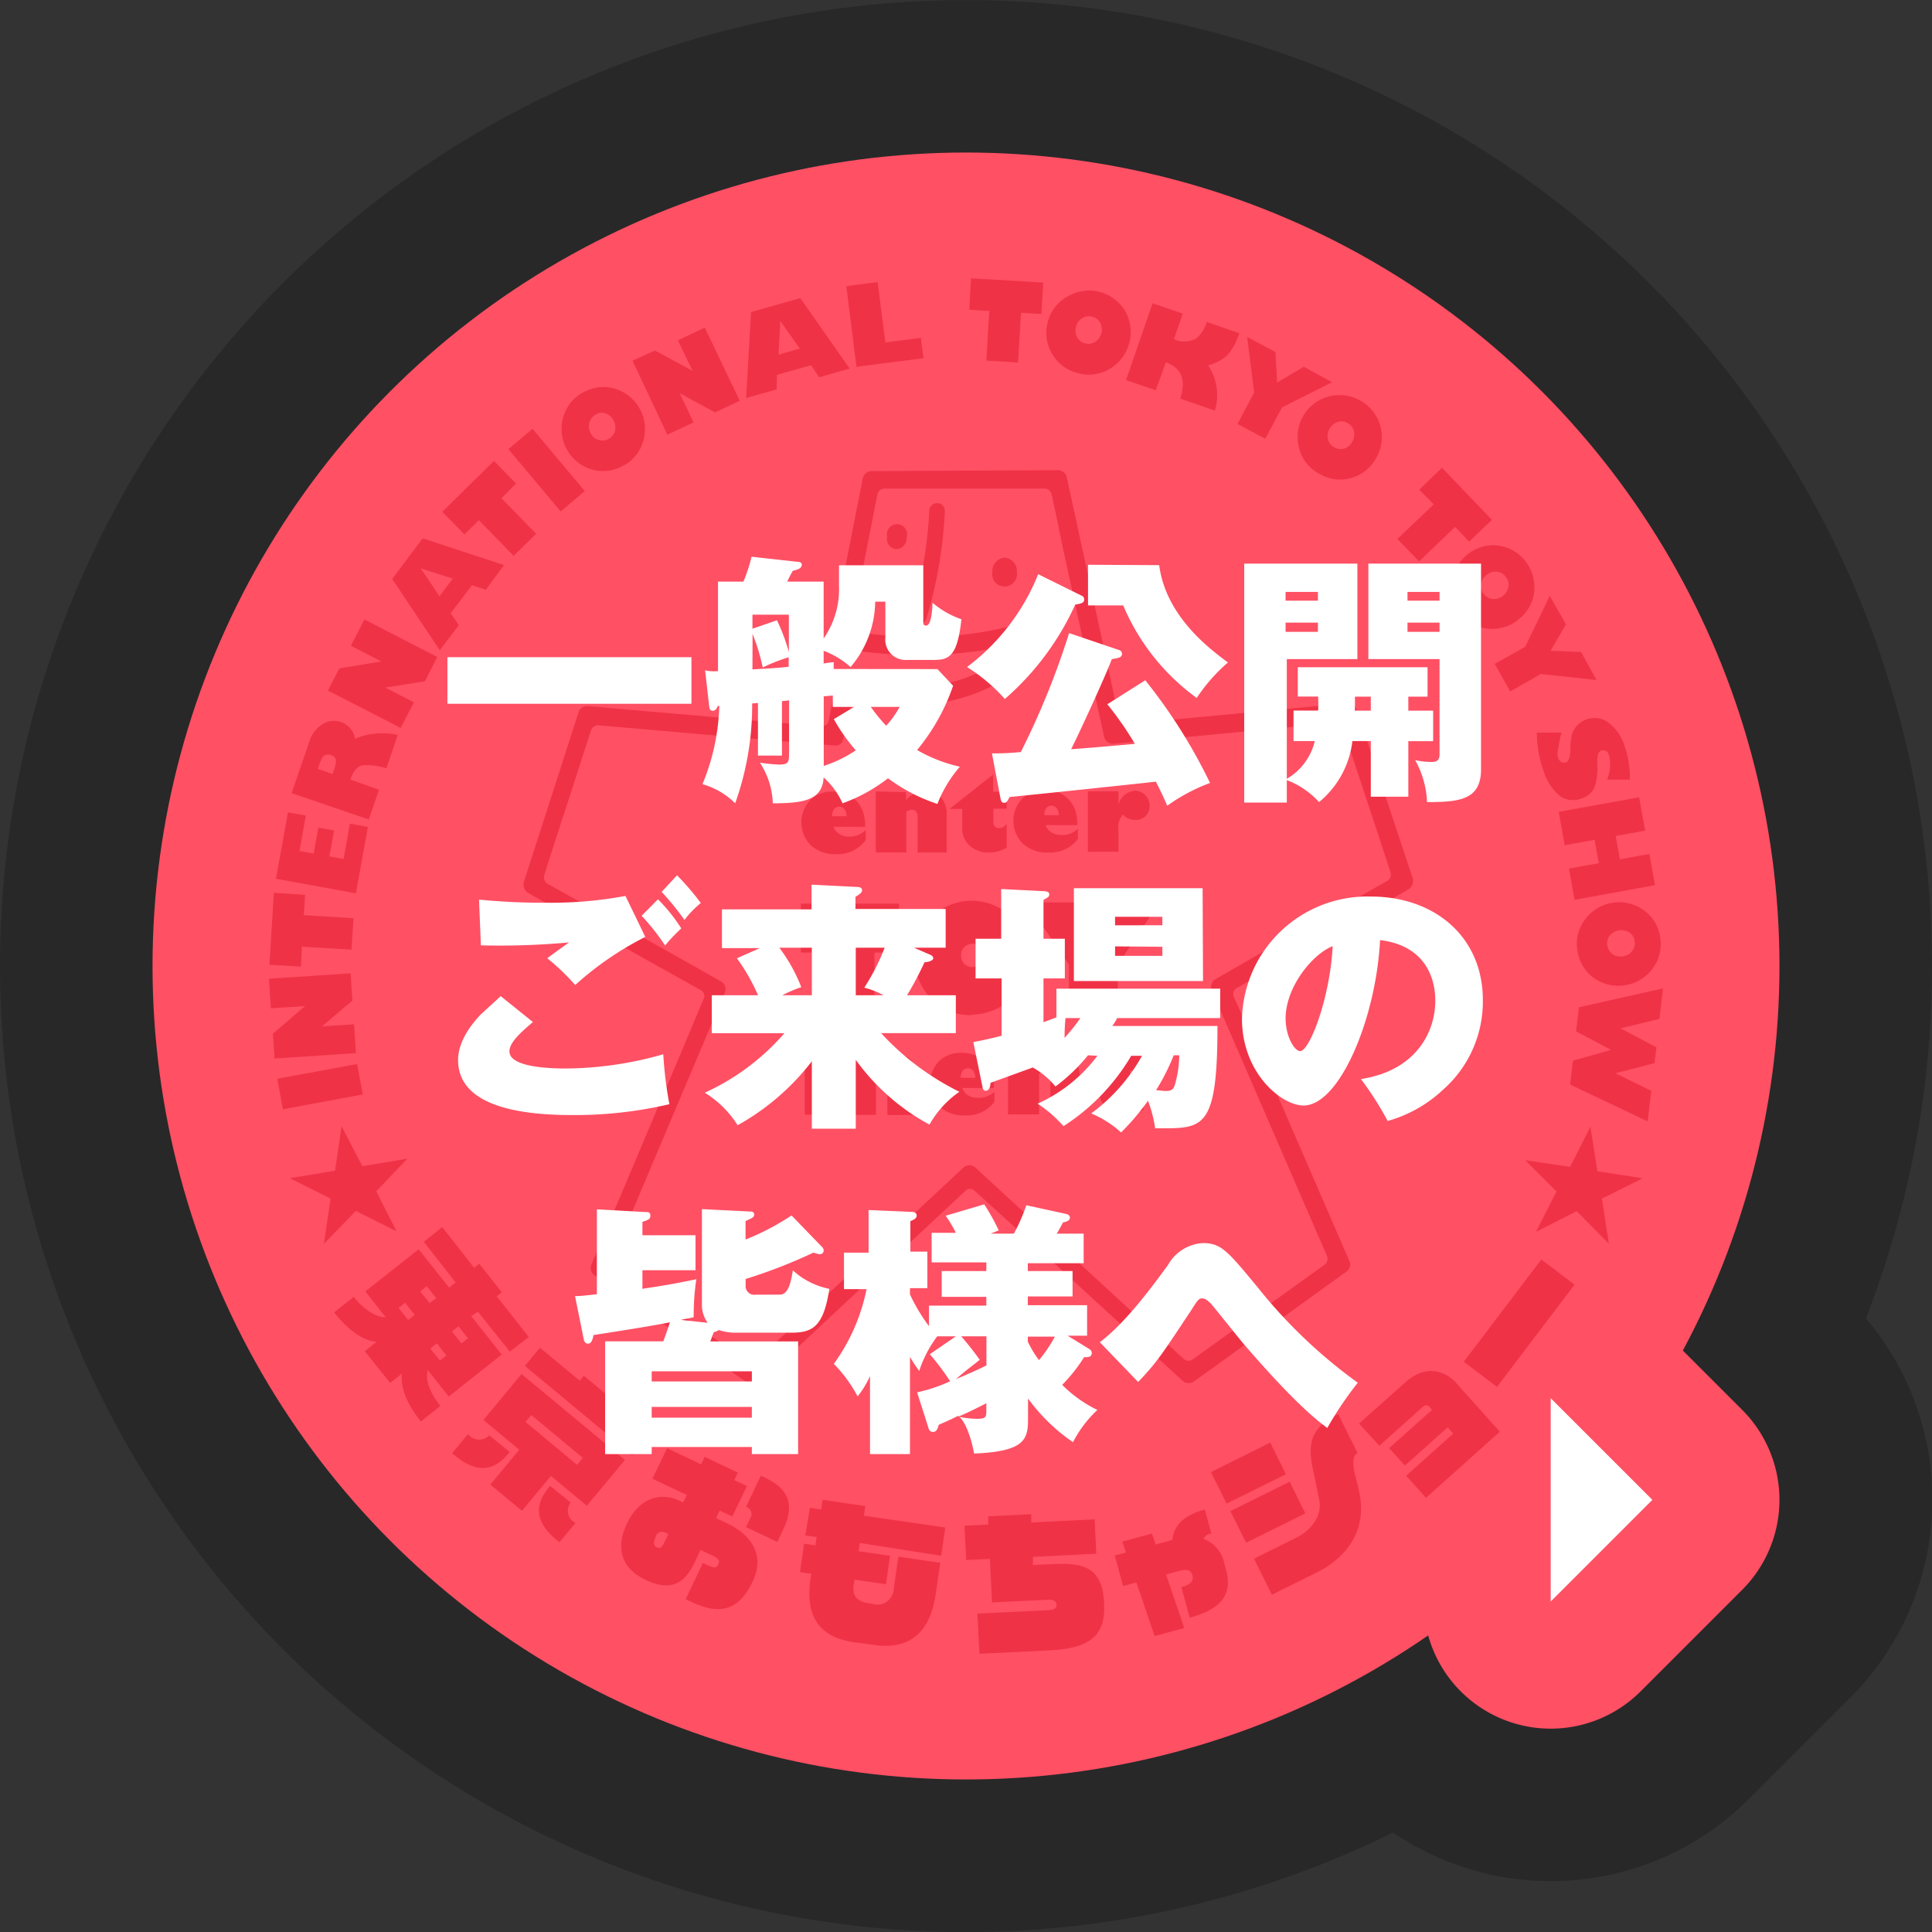 <svg xmlns="http://www.w3.org/2000/svg" width="190" height="190"><rect width="100%" height="100%" fill="#333333" stroke="none"/><defs><style>.cls-2{fill:#ff5064}.cls-3{fill:#f03246}</style></defs><g id="レイヤー_2" data-name="レイヤー 2"><g id="object"><path d="M190 95a95 95 0 10-53 85.22 28 28 0 005 2.69 27.52 27.52 0 0030-6l10-10a27.54 27.54 0 001.5-37.26A95.43 95.43 0 00190 95z" fill="#282828"/><path class="cls-2" d="M171.34 138.66l-10-10A12.5 12.5 0 00140 137.5v20a12.5 12.5 0 0021.34 8.84l10-10a12.51 12.51 0 000-17.68z"/><circle class="cls-2" cx="95" cy="95" r="80"/><path class="cls-3" d="M108.91 65.35l-4-18.42a.89.89 0 00-.86-.69l-18.34.09a.88.88 0 00-.86.71l-3.08 15.65a.85.85 0 00.14.67.87.87 0 00.57.36 44.41 44.41 0 0013.8.29c.8-.11 1.65-.32 2.25-.44.26-.06.77-.31.91-.07s-.09.45-.32.7a9.49 9.49 0 01-2 1.5 16 16 0 01-6.23 1.86 30.38 30.38 0 01-7.74-.06.84.84 0 00-.69.1.88.88 0 00-.4.57l-.21 1c-.16.74-.36 1.73-.36 1.73a.65.65 0 01-.68.51s-2.79-.21-5-.4l-18-1.57a.86.86 0 00-.91.6l-5.4 16.75a.86.86 0 000 .27.88.88 0 00.45.76l12 6.78 5 2.79a.65.65 0 01.27.8s-.85 2-2.1 5l-8.95 21.16a.87.87 0 00-.07.35.89.89 0 00.37.71l15.13 10.66a.89.89 0 001.11-.08s10.17-9.5 16.27-15.18l4-3.73a.64.64 0 01.84 0l4 3.63 16.48 15.08a.89.89 0 001.11.07l15-10.8a.87.87 0 00.37-.71.85.85 0 00-.08-.35l-9.15-21.09c-1.34-2.91-2.22-4.91-2.22-4.91a.66.66 0 01.27-.81l5.69-3.28 11.22-6.45a.87.87 0 00.44-.76.81.81 0 000-.27l-5.53-16.67a.89.89 0 00-.92-.6L115 70.8l-4.26.41a.67.67 0 01-.69-.5zm-25.77 6.43c.15-.75.39-1.89.39-1.89a.65.65 0 01.68-.5 29.07 29.07 0 003.08.11 34.9 34.9 0 003.82-.19c6.56-.73 9.6-3.77 10.36-5.46a1.76 1.76 0 00-.16-1.78 1.83 1.83 0 00-2-.46 36.92 36.92 0 01-10.41 1c-2-.08-4.69-.43-4.69-.43a.52.52 0 01-.45-.63s.41-2.09.87-4.47c.14-.73.3-1.49.44-2.25.61-3.13 1.22-6.22 1.22-6.22a.72.72 0 01.68-.56h15.76a.73.73 0 01.69.56s.43 1.93 1 4.77c1.57 7.21 4.16 19.07 4.16 19.07a.88.88 0 00.95.69l10.77-1 11-1.06a.74.74 0 01.75.48l2.07 6.23.64 1.94 2 6.07a.73.73 0 01-.31.82l-8.45 4.8-8.46 4.87a.89.89 0 00-.44.77.83.83 0 00.07.34l7.43 17.12 3.9 9a.73.73 0 01-.23.85l-6.79 4.88-.85.6-5.31 3.82a.72.72 0 01-.88 0l-5.83-5.33-14.68-13.51a.88.88 0 00-1.19 0l-13.39 12.49-7 6.49a.74.74 0 01-.88.06l-6.27-4.42-.55-.38-6.21-4.38a.75.75 0 01-.24-.85l4.22-10 6.86-16.22a.83.83 0 00.07-.34.86.86 0 00-.45-.77l-8.34-4.7-8.71-4.9a.74.74 0 01-.33-.82s1-3.23 2.12-6.58c.29-.9.59-1.81.87-2.69l1.61-5a.74.74 0 01.74-.49l8.17.71c6.27.55 15 1.27 15 1.27a.53.53 0 00.22 0h.16l.11-.07a.54.54 0 00.16-.1l.07-.08a.61.61 0 00.12-.16.36.36 0 000-.09.94.94 0 00.06-.15z"/><path class="cls-3" d="M90.38 61.38h-.23a.77.77 0 01-.51-1 42.61 42.61 0 001.75-10.17.77.77 0 01.81-.73.76.76 0 01.72.81 43.54 43.54 0 01-1.81 10.54.76.76 0 01-.73.54zm9.62-5.11a1.22 1.22 0 11-2.41 0 1.34 1.34 0 011.2-1.43 1.32 1.32 0 011.21 1.43zm-12.78-3.38a1 1 0 001 1.11 1.05 1.05 0 00.94-1.12 1 1 0 10-1.89 0zm-2.08 28.73v1A3.43 3.43 0 0182.26 84a3.52 3.52 0 01-2.5-.85 3.19 3.19 0 01-.09-4.45 3 3 0 012.24-.85 3.28 3.28 0 011.31.23 2.75 2.75 0 011 .69 2.89 2.89 0 01.65 1.06 4.86 4.86 0 01.22 1.48h-3.12a1.38 1.38 0 00.57.71 1.69 1.69 0 00.9.25 2.21 2.21 0 001.7-.65zm-3.31-1.35h1.43a1.13 1.13 0 00-.22-.69.61.61 0 00-.52-.25.63.63 0 00-.49.24 1.11 1.11 0 00-.2.7zm7.27-2.36v.75a2.46 2.46 0 011.84-.8 2.11 2.11 0 011.6.56 2.47 2.47 0 01.56 1.72v3.7h-2.86v-3.47c0-.49-.19-.73-.56-.73a1 1 0 00-.55.19v4h-3v-6zm9.9-.05v1.67h-1.31v1.27c0 .43.2.65.59.65A.91.91 0 0099 81v2.35a3.11 3.11 0 01-1.76.49 2.7 2.7 0 01-1.85-.65 2.25 2.25 0 01-.76-1.8v-1.84h-1.24l4.28-3.39v1.7zm7 3.65v1a3.38 3.38 0 01-2.88 1.33 3.49 3.49 0 01-2.5-.85 3.18 3.18 0 01-.1-4.45 3.07 3.07 0 012.25-.85 3.54 3.54 0 011.31.23 2.71 2.71 0 011 .69 2.92 2.92 0 01.66 1.06 4.59 4.59 0 01.21 1.48h-3.12a1.43 1.43 0 00.57.71 1.71 1.71 0 00.9.25 2.15 2.15 0 001.7-.6zm-3.3-1.34h1.43a1.16 1.16 0 00-.22-.69.64.64 0 00-.52-.25.63.63 0 00-.49.24 1 1 0 00-.19.7zm7.3-1.05a1.83 1.83 0 011.68-1.36 1.49 1.49 0 011 2.48 1.35 1.35 0 01-1 .4 1.59 1.59 0 01-1.24-.53 1.78 1.78 0 00-.45 1.43v2.22h-3v-5.94h3zM78.76 93.68v-4.81h9.65v4.81H86v6h-4.81v-6zm16.83 6.15a5.33 5.33 0 01-4-1.61 5.69 5.69 0 010-8 5.6 5.6 0 114 9.56zm0-7a1 1 0 00-.77.33 1.06 1.06 0 00-.3.81 1.13 1.13 0 00.31.82 1.1 1.1 0 001.54 0 1.24 1.24 0 000-1.63 1 1 0 00-.81-.37zm14.34 6.75h-4.81v-4.73l-4.16-6.1h4.86l1.69 2.45 1.66-2.47h4.87l-4.11 6.13zm-27.78 4.18v.75a2.39 2.39 0 011.83-.8 2.09 2.09 0 011.93 1 3.48 3.48 0 011-.78 2.71 2.71 0 011.16-.26 2 2 0 011.52.59 2.32 2.32 0 01.57 1.67v3.73h-2.89v-3.55a.72.72 0 00-.16-.49.52.52 0 00-.41-.18 1.06 1.06 0 00-.56.2v4h-2.88v-3.55a.74.74 0 00-.15-.49.53.53 0 00-.42-.18 1 1 0 00-.55.2v4h-3v-5.94zm15.64 3.61v1a3.38 3.38 0 01-2.88 1.32 3.48 3.48 0 01-2.49-.85 3.18 3.18 0 01-.1-4.45 3.07 3.07 0 012.24-.85 3.37 3.37 0 011.32.23 2.71 2.71 0 011 .69 2.89 2.89 0 01.65 1.06 4.59 4.59 0 01.21 1.48h-3.11a1.45 1.45 0 00.56.71 1.75 1.75 0 00.91.25 2.18 2.18 0 001.69-.59zM94.48 106h1.44a1.26 1.26 0 00-.22-.7.66.66 0 00-.53-.24.63.63 0 00-.48.24 1 1 0 00-.21.7zm7.68-2.33v.75a2.47 2.47 0 011.84-.81 2.13 2.13 0 011.6.57 2.36 2.36 0 01.57 1.72v3.7h-2.87v-3.47c0-.49-.19-.73-.56-.73a1 1 0 00-.55.19v4h-3.06v-5.95zm10.26-.05v1.67h-1.28v1.28c0 .43.19.65.58.64a.89.89 0 00.73-.43v2.36a3.08 3.08 0 01-1.75.48 2.7 2.7 0 01-1.86-.64 2.26 2.26 0 01-.76-1.81v-1.86h-1.25l4.29-3.39v1.69zM37 117.16l2 3.93-4-2-3.14 3.22.65-4.44-4-2 4.44-.74.64-4.37 2.05 3.93 4.42-.74zm117.41-2.41l2-3.94.68 4.37 4.45.7-4 2 .68 4.43-3.16-3.2-3.94 2h-.05l2-3.94-3.07-3.07zM92.56 153l.4-2.78-8-1.16.14-.95-4.2-.61-.14.95-1.11-.16-.45 2.71 1.11.16-.12.82-1.11-.17-.41 2.8 1.12.16-.09.56c-.51 3.56.82 5.67 4.26 6.17l2 .27c2.81.41 5.41-.53 6.06-5l.45-3.08-4.12-.6-.45 3.08a1.61 1.61 0 01-2.09 1.56l-.31-.05c-1-.15-1.72-.54-1.55-1.77l.09-.56 3.09.45.4-2.8-3.09-.45.12-.81zm11.02.82l-2 .09v-.8l6.23-.31-.16-3.38-6.23.31v-.82l-4.23.21v.81l-2.34.12.17 3.37 2.33-.11.21 4.28 5.57-.27c.57 0 .75.19.77.5s-.2.5-.78.53l-7 .34.2 3.95 6.95-.34c4.2-.2 5.46-1.67 5.31-4.61-.13-3.69-2.23-4.01-5-3.87zm-32.01-3.98l-1.15-.55.35-.74 1.25.59 1.44-3-1.25-.58.35-.74-3.26-1.55c-.14.28-.13.28-.35.74l-3.34-1.59-1.45 3 3.38 1.6-.35.74-.36-.17c-1.72-.81-3.9-.44-5.17 2.25-1.2 2.52-.47 4.44 1.84 5.54 3 1.4 4.13-.19 5-2.12l.39-.83 1.23.58c.47.22.71.43.53.82s-.38.39-1 .13l-.53-.25-1.69 3.57.48.22c2.29 1.09 4.52 1.38 6.07-1.9 1.34-2.6-.13-4.68-2.41-5.76zm-6.28 1.93c-.19.39-.41.52-.61.43l-.13-.06c-.34-.17-.25-.58-.07-1a.66.66 0 011-.39l.26.12zm9.53-6.64l-1.45 3.06a.74.74 0 01.42 1.11l-.42.88 3.08 1.46.57-1.21c1.15-2.43.66-4.09-2.2-5.3zm54.47.17l.46 2.27c.29 1.61-.93 3-2.26 3.65l-4.17 2.07 1.76 3.54 4.38-2.17c3.23-1.61 5-4.38 4.2-8-.37-1.64-1-3.31-.15-3.76l-1.91-3.84c-3.09 1.52-2.99 3.33-2.31 6.24zm-4.37-3.43l-5.83 2.9 1.54 3.1 5.83-2.89zm1.91 3.85l-5.83 2.89 1.55 3.11 5.82-2.89z"/><path class="cls-3" transform="rotate(-52.83 149.408 130.123)" d="M143.09 128.07h12.62v4.1h-12.62z"/><path class="cls-3" d="M138.24 135.92l-4.59 4.08 2 2.18 4.28-3.83c.42-.36.66 0 .9.3l-4.21 3.76 1.54 1.72 4.21-3.76.55.61-4.63 4.15 1.95 2.17 7.26-6.5-4.39-4.9c-1.04-1.08-2.9-1.74-4.87.02zm-19.88 15.42a1 1 0 01.77-.54l-.64-2.35c-2.33.63-3.07 1.78-3.2 3l-1.63.44-.37-1.07-2.92.79.37 1.07-1.11.3.82 3 1.31-.35 1.79 5.26 2.92-.78-1.8-5.27 1.3-.35c.77-.21 1.16-.09 1.3.43s-.12.91-1.09 1.17l.82 3c3.45-.93 4.16-2.54 3.57-4.74l-.18-.67a3.24 3.24 0 00-2.03-2.34zm-68.22-18.42l1.86-1.44-3.15-4 .5-.39-2.22-2.81-.5.4-3.14-4-1.81 1.44 3.13 4-.64.51-3-3.77-5.24 4.14 2 2.54c-.89.05-2.24-.83-3.14-2l-1.93 1.52c1.4 1.79 2.86 2.79 4.17 2.9l-1.16.92 2.5 3.12 1.17-.92c-.19 1.29.44 2.95 1.85 4.71l1.93-1.53c-.9-1.08-1.56-2.46-1.24-3.51l2.05 2.59 5.21-4.13-3-3.78.66-.43zm-10-3.11l-.94-1.18.64-.51.94 1.19zm2.12-1.67l-.94-1.14.65-.51.94 1.18zm1 5.66l-.94-1.18.64-.51.94 1.19zm2.77-2.19l-.65.51-.94-1.18.65-.51zm-10.35-23.98l-7.86 1.46-.55-3 7.85-1.45zM55.14 50.3L50 44.17l2.37-2 5.14 6.12zM29.6 95.06l-3.1-.18.43-7.08L30 88l-.12 2 4.88.3-.19 3.09-4.88-.29zm16.07-42.51l-2.17-2.22 5.08-5 2.17 2.22L49.32 49l3.41 3.5-2.22 2.16-3.41-3.5zm49.65-22.09l.18-3.09 7.09.42-.18 3.09-2-.12-.29 4.89-3.12-.19.29-4.88zm44.25 17.7l2.24-2.16 4.91 5.12-2.24 2.15-1.38-1.45-3.54 3.39-2.14-2.21 3.58-3.4zM34.41 81l1.77.33L35 87.85l-7.86-1.43 1.18-6.53 1.76.32-.63 3.48 1.4.25.46-2.55 1.55.28-.47 2.55 1.4.26zm-5.73-3l1.72-5a3.07 3.07 0 011.34-1.79 2.1 2.1 0 013.18 1.44 6.89 6.89 0 014.19-.37L38 75.56a6.46 6.46 0 00-2.27-.31c-.53.06-1 .54-1.26 1.42l2.8 1-1 2.92zm2.57-2.39l1.46.51.17-.51c.31-.88.15-1.19-.32-1.35a.86.86 0 00-.59 0c-.19.07-.4.45-.5.74zm13.88-14.13l-1.88 2.46-4.68-7 3-4 8 2.63L47.78 58l-1.36-.45-2.1 2.76zm-1.91-2.84l1.31-1.74-3.15-1zM76.38 38.3l-3 .84.48-8.45 4.85-1.37 4.85 6.93-3 .85-.8-1.18-3.35.94zm.18-3.42l2.1-.6-1.92-2.7zM60.86 46a3.94 3.94 0 01-3.14 0 4.16 4.16 0 01-2.17-5.42 3.9 3.9 0 012.24-2.19 3.94 3.94 0 013.14 0 4.15 4.15 0 012.17 5.43A3.92 3.92 0 0160.86 46zm-2.12-5.3a1.21 1.21 0 00-.72.7 1.37 1.37 0 000 1.05 1.29 1.29 0 00.7.76 1.29 1.29 0 001.72-.69 1.5 1.5 0 00-.72-1.8 1.23 1.23 0 00-.98-.05zM106 36.69a4 4 0 01-2.52-1.87 4.05 4.05 0 01-.44-3.14 4 4 0 011.96-2.53 4.13 4.13 0 015.64 1.42 4.2 4.2 0 01-1.43 5.66 3.92 3.92 0 01-3.21.46zm1.4-5.54a1.19 1.19 0 00-1 .16 1.33 1.33 0 00-.59.86 1.39 1.39 0 00.11 1 1.29 1.29 0 001.79.45 1.46 1.46 0 00.48-1.89 1.24 1.24 0 00-.75-.58zm22.38 15.46a3.9 3.9 0 01-2-2.46 4.12 4.12 0 016-4.75 4.08 4.08 0 011.58 5.6 4 4 0 01-2.46 2 3.93 3.93 0 01-3.12-.39zm2.77-5a1.2 1.2 0 00-1-.11 1.45 1.45 0 00-.95 1.71 1.23 1.23 0 00.61.78 1.25 1.25 0 001 .12 1.33 1.33 0 00.78-.68 1.28 1.28 0 00.16-1 1.2 1.2 0 00-.6-.81zm11.35 19.01a4.14 4.14 0 013-7 4.11 4.11 0 014 4.17 3.9 3.9 0 01-1.27 2.87 4.08 4.08 0 01-5.81-.05zm4.11-4a1.26 1.26 0 00-.93-.4 1.34 1.34 0 00-1 .42 1.32 1.32 0 00-.44.94 1.21 1.21 0 00.37.94 1.23 1.23 0 00.91.39 1.39 1.39 0 001-.41 1.44 1.44 0 00.45-1 1.24 1.24 0 00-.37-.85zm7.12 36.86a3.88 3.88 0 01.71-3 4.15 4.15 0 015.77-1 3.92 3.92 0 011.65 2.66 4 4 0 01-.7 3.07 4.19 4.19 0 01-5.77 1 4 4 0 01-1.66-2.73zm5.63-.94a1.19 1.19 0 00-.54-.85 1.51 1.51 0 00-1.92.32 1.31 1.31 0 00.31 1.84 1.41 1.41 0 001 .2 1.35 1.35 0 00.9-.53 1.22 1.22 0 00.25-.98zM84.23 36.07l-1-7.93 3.08-.4.76 5.94 3.49-.45.26 2zm32.09-5.23l-.87 2.52a2.48 2.48 0 002.18-.06 3.34 3.34 0 001.05-1.64l3.2 1.11a6.36 6.36 0 01-1.16 2.15 4.35 4.35 0 01-1.91 1 5.32 5.32 0 01.67 4.46l-3.41-1.18c.62-1.94.08-3-1.41-3.58l-1 2.76-2.92-1 2.61-7.56z"/><path class="cls-3" d="M124.43 43.15l-2.73-1.46 1.64-3.08-.69-5.47 2.78 1.48.17 3 2.62-1.55 2.78 1.52-4.92 2.47zM148.52 68L147 65.29l3-1.69 2.41-5 1.59 2.8-1.51 2.6 3 .12 1.52 2.76-5.47-.6zm11.77 8.67h-2.24a3.91 3.91 0 00.22-2.26c-.07-.22-.14-.59-.53-.62s-.74.11-.64 1.6a5.33 5.33 0 01-.16 1.54 1.89 1.89 0 01-.46 1 2 2 0 01-.93.59 2.25 2.25 0 01-2.17-.26 5.1 5.1 0 01-1.58-2.47 10.67 10.67 0 01-.66-3.74h2.43c-.12.33-.22 1-.35 1.66-.17.8.14 1.19.45 1.27s.77.05.77-1.44a6.39 6.39 0 01.12-1.17 2.23 2.23 0 011.37-1.58 2.28 2.28 0 012.22.25 4.6 4.6 0 011.63 2.36 9.64 9.64 0 01.51 3.27zM155 101.43l.28-2.37 8.27-1.86-.35 3-3.83.93 3.53 1.87-.19 1.55-3.84 1 3.52 1.73-.35 3-7.63-3.62.28-2.35 3.75-1.06zM34.48 95.72l.18 2.68-3 2.54 3.16-.21.18 2.84-8 .53-.16-2.45L30 98.94l-3.36.22-.19-2.91zm119.4-12.6l-.59-3.28 7.91-1.43.59 3.28-2.9.52.42 2.3 2.9-.53.55 3.07-7.91 1.44-.55-3.07 2.93-.53-.41-2.3zM43 64.61L41.79 67l-3.9.62 2.82 1.45-1.3 2.52-7.16-3.68 1.12-2.18 4.14-.68-3-1.54 1.33-2.59zm29.75-25.2l-2.43 1.15-3.47-1.89 1.35 2.87-2.57 1.21-3.43-7.28 2.21-1 3.7 2-1.44-3 2.64-1.25zM50.12 142.79l-2-1.63a1.38 1.38 0 01-2.09-.13l-1.56 1.88c2.45 2.18 4.22 1.73 5.65-.12z"/><path class="cls-3" d="M47.54 139.65l3.53 2.92-2.85 3.43 3.11 2.58 2.85-3.43 3.53 2.93 3.75-4.51-10.17-8.44zm4.71-.49l5.07 4.21-.57.69-5.07-4.22zm7.52-1.09l.4-.49-2.76-2.29-.4.49-3.91-3.24-1.48 1.79 10.55 8.76 1.49-1.79-3.89-3.23z"/><path class="cls-3" d="M56.11 147.76l-2-1.63c-1.55 1.74-1.66 3.57.91 5.54l1.57-1.89a1.36 1.36 0 01-.48-2.02z"/><path d="M68 64.63v4.58H44v-4.58zm24.19 1.17l1.54 1.64a20 20 0 01-3.54 6.32 14.89 14.89 0 004.21 1.64 12.42 12.42 0 00-2.21 3.66 17 17 0 01-4.86-2.52A16.29 16.29 0 0182.86 79 7.61 7.61 0 0081 76.46C80.88 78.7 79 79 76 79a7.74 7.74 0 00-1.27-4 15.81 15.81 0 001.87.19c.93 0 1-.21 1-1.1v-5.22a5.56 5.56 0 01-.7.08v5.36h-2.36v-5.18l-.57.05A28.57 28.57 0 0172.3 79a7.4 7.4 0 00-3.22-1.88 21.58 21.58 0 001.66-7.69h-.15c-.08.21-.21.47-.5.47s-.31-.26-.34-.39l-.41-3.59a3.76 3.76 0 001.27.08v-8.8h2.5a15.36 15.36 0 00.8-2.45l4.5.5c.24 0 .44.08.44.28 0 .42-.54.52-.88.6a11.43 11.43 0 00-.55 1.07H81v5.59a8.48 8.48 0 001.51-5.2v-2h8.29v5.51c0 .26 0 .42.29.42.49 0 .6-1.56.62-2.24a8.78 8.78 0 002.84 1.62c-.39 3.61-1.2 4-2.68 4H89.2a2 2 0 01-2.13-2.21v-3.52h-1a10.09 10.09 0 01-2.42 6.43A8.57 8.57 0 0081 64v1.25a9.8 9.8 0 011-.13 4.29 4.29 0 000 .67zM74 61.83l2.41-.83a19.22 19.22 0 011.17 3.12v-3.67H74zm0 4c2.29-.13 2.57-.15 3.56-.26v-.93a17.51 17.51 0 00-2.55 1 20 20 0 00-1-3.3zm7.9 2.57l-.89.08v6.84a12.45 12.45 0 003.15-1.53A18.17 18.17 0 0182 70.72l2-1.2h-2.1zm3.74 1.12a16 16 0 001.51 1.85 8.85 8.85 0 001.32-1.85zm20.77-10.92a.37.37 0 01.21.36c0 .32-.26.4-.88.5a27.09 27.09 0 01-6.92 9.28 17.17 17.17 0 00-3.72-3.14 21.35 21.35 0 007-9.13zm6.22 8.3A52.92 52.92 0 01119 77a17.75 17.75 0 00-4.21 2.24c-.29-.68-.57-1.3-1.12-2.37-2 .23-11.41 1.22-14.38 1.51-.23.44-.31.57-.54.57s-.29-.13-.37-.49l-.83-4.37c.7 0 1.48 0 2.84-.13a78.05 78.05 0 004.75-11.7l4.86 1.65a.39.39 0 01.34.39c0 .33-.26.41-1 .52-.62 1.69-3.33 7.54-4 8.86 2.13-.15 4.14-.34 6.27-.52a31.71 31.71 0 00-2.71-3.9zM114 55.58c.65 5 4.91 8.2 6.76 9.57a16.94 16.94 0 00-3.07 3.49 21.6 21.6 0 01-7.23-9.1H107v-4zm13.21 17.3v-3h2.42a13 13 0 000-1.38h-2v-2.88h12.76v2.89h-1.89v1.38h2.44v3h-2.44v5.46h-3.69v-5.47H133a9.13 9.13 0 01-3.28 6 8.2 8.2 0 00-3.17-2.16v2.21h-4.19v-23.5h11.13v9.39h-6.94v11.77a5.83 5.83 0 002.75-3.71zm2.4-13.81v-.86h-3.18v.86zm-3.18 2.16v.91h3.18v-.91zm8.38 7.28h-1.56v1.38h1.56zm10.84-13.08v20.23c0 3-2.11 3.22-5.31 3.22a9.2 9.2 0 00-1.17-4.13 6.87 6.87 0 001.54.18c.39 0 .86 0 .86-.73v-9.38h-7v-9.39zm-4.08 3.64v-.86h-3.15v.86zm-3.15 2.16v.91h3.15v-.91zm-86.01 39.28c-1.17 1-2.31 2-2.31 2.88 0 1.54 3.79 1.69 5.56 1.69a35.55 35.55 0 009.57-1.4 38.88 38.88 0 00.6 4.91 40.69 40.69 0 01-9.41 1.07c-4 0-11.37-.42-11.37-5.41 0-2 1.54-3.74 2.14-4.39.31-.31 1.76-1.61 2.05-1.9zm11.05-8.37a31.12 31.12 0 00-6.89 4.73 22.08 22.08 0 00-2.75-2.63c.33-.26 1.84-1.35 2.15-1.56a74.71 74.71 0 01-8.68.29l-.18-4.5a64.47 64.47 0 006.73.31 40.14 40.14 0 007.67-.67zm1.25-3.7A17 17 0 0167 91.3c-.16.16-1.07 1-1.59 1.69a21.83 21.83 0 00-2.31-2.93zm1.87-2.36a24.86 24.86 0 012.34 2.73 9.63 9.63 0 00-1.61 1.66 26.59 26.59 0 00-2.24-2.76zM84.16 111h-4.32v-6.63a23.76 23.76 0 01-7.3 6.29 10 10 0 00-3.23-3.2 22.92 22.92 0 007.83-5.85H70v-3.73h4.55a19.16 19.16 0 00-2.08-3.64l2.26-1H71v-3.81h8.81V87l4.55.23c.13 0 .42.06.42.31s-.21.37-.65.66v1.19H93v3.81h-3.12l1.45.63c.19.07.45.18.45.41s-.52.39-.86.39a31.57 31.57 0 01-1.72 3.25H94v3.72h-7.35a26.2 26.2 0 007.7 5.77 9.64 9.64 0 00-2.94 3.23 21.57 21.57 0 01-7.25-6.37zm-4.32-13.12V93.2h-3.2a16.12 16.12 0 012.16 3.88 12.46 12.46 0 00-1.87.8zm4.32-4.68v4.68h2.73a7.79 7.79 0 00-1.89-.75 21.53 21.53 0 002-3.93zM107 103.78a17.93 17.93 0 01-3.2 3.07 8 8 0 00-2.23-1.87l-4.16 1.51c0 .18-.06.78-.47.78-.24 0-.29-.18-.37-.63l-.85-4.16c1.43-.26 2.57-.57 2.78-.62v-5.64h-2.56v-3.9h2.52v-4.89l4.16.21c.28 0 .57.07.57.31s-.13.31-.57.55v3.82h2.1v3.9h-2.1v4.31c.86-.33 1-.36 1.27-.49v-2.81H120v2.89h-10.13a5 5 0 01-.49.78h10.35c0 9.62-1.23 10.06-5.13 10.06h-1a12.52 12.52 0 00-.7-2.71 24 24 0 01-2.65 3.12 10.09 10.09 0 00-2.94-1.87 17.66 17.66 0 005-5.67h-1.06a20.76 20.76 0 01-6.66 6.92 12.78 12.78 0 00-2.55-2.21 15 15 0 005.88-4.71zm-2.21-3.66c-.1.86-.08 1.48-.1 1.95a18.5 18.5 0 001.56-1.95zm13.52-3.64h-12.7v-9.13h12.66zm-4-5.49v-.83h-4.65V91zm-4.65 2.08V94h4.65v-.89zm5.77 10.71a21.71 21.71 0 01-1.74 3.44c.36 0 .62.07.93.07.57 0 .76-.13.91-.57a10.45 10.45 0 00.44-2.94zm18.41 2.34c5.65-.88 7.31-4.88 7.31-7.67 0-.78 0-5.33-5.43-6-.39 7.75-4 16.27-7.52 16.27-2.18 0-6.06-3.19-6.06-8.55a12.34 12.34 0 0112.69-12c6.22 0 11 3.93 11 10.19a11.56 11.56 0 01-3.93 8.82 13.08 13.08 0 01-5.43 3.06 31.77 31.77 0 00-2.63-4.12zm-7.41-6c0 1.85.89 3.25 1.43 3.25.94 0 2.94-5.23 3.2-10.32-2 .78-4.63 4.03-4.63 7.12zM69.6 130.09a2.89 2.89 0 01-.57-1.77v-9.41l4.65.23c.18 0 .49 0 .49.29s-.2.36-.85.65v1.82a24 24 0 004.52-2.37l3 3.1a.46.46 0 01.16.37.35.35 0 01-.39.34 1.79 1.79 0 01-.6-.16 51 51 0 01-6.68 2.6v.65a.84.84 0 001 .89h2.34c.84 0 1.1-1.12 1.3-2.39a7.46 7.46 0 003.59 1.82c-.57 3.77-1.69 4.31-3.74 4.31h-5.67a5.09 5.09 0 01-1.46-.26 1.37 1.37 0 01-.49.21c-.11.26-.13.34-.34.91h8.63V143h-4.55v-.7h-9.85v.7h-4.58v-11.09h5.72c.34-.91.49-1.35.65-1.87-.88.18-3.22.6-7.51 1.25-.08.41-.19.85-.55.85s-.42-.44-.44-.57l-.83-4.11c.67 0 1.11-.07 2.15-.18v-8.35l4.81.27c.24 0 .45 0 .45.36s-.29.44-.78.6v1.32h5.22v3.44h-5.22v1.82c.57-.08 2.93-.42 5.3-.94a23.94 23.94 0 00-.26 3.74c-.47.11-.62.13-1.27.26zm4.34 5.77v-1h-9.85v1zm0 3.56v-1.06h-9.85v1.06zm16.25-2.49a15.79 15.79 0 003.25-1.09 23.68 23.68 0 00-2-2.66l2.56-1.76h-1.83a11.68 11.68 0 00-1.77 3.4 14.67 14.67 0 01-.91-1.38V143h-3.93v-7.67a9.35 9.35 0 01-1.22 2 13.37 13.37 0 00-2.34-3.2 18.8 18.8 0 003.22-7.35H83v-3.59h2.42V119l4.24.18c.21 0 .49.08.49.36s-.26.4-.62.55v3h1.67v3.59h-1.71v.62a17.63 17.63 0 001.87 3.12v-2.02H97v-.86h-4.39V125H97v-.85h-5.38v-2.91H94a11.89 11.89 0 00-1-1.68l3.79-1.12a20.81 20.81 0 011.43 2.56l-.78.32h2.27a17.67 17.67 0 001.22-2.79l3.95.86c.18.05.34.18.34.34 0 .34-.37.42-.68.49-.28.52-.41.78-.62 1.1h2.65v2.91h-5.49v.77h4.4v2.5h-4.4v.86h5.83v3H105l2.19 1.35a.42.42 0 01.18.36c0 .42-.47.42-.75.39a15.57 15.57 0 01-2.16 2.73 12.63 12.63 0 003.46 2.47 11.68 11.68 0 00-2.4 3.17 18.33 18.33 0 01-4.42-4.29v2.06c0 2-.39 3.14-5.3 3.35-.1-.52-.57-2.91-1.56-3.72-.47.24-.91.45-1.92.89-.06.23-.16.7-.55.7s-.44-.31-.49-.49zm4.34-5.51a28 28 0 011.82 2.31c-1.25 1-1.4 1.07-2.34 1.9 1.09-.47 1.85-.78 3-1.35v-2.86zM97 138c-1 .52-2 1-2.75 1.32a9.19 9.19 0 001.87.21c.86 0 .88-.21.88-.8zm4.08-6.06a10.32 10.32 0 001.1 1.82 13.63 13.63 0 001.56-2.31h-2.66zm7.08.06c2.6-1.95 5.35-5.74 6.7-7.59a4.22 4.22 0 013.41-2.16c1.82 0 2.42.73 5.43 4.37a49.79 49.79 0 009.83 9.36 35.37 35.37 0 00-3 4.45c-2.78-2-6.45-6.22-8.19-8.22-.52-.62-2.76-3.43-3.25-4-.39-.39-.62-.52-.88-.52s-.39.08-1 1.07c-3 4.52-3.36 5.12-5.28 7.15zm44.34 25.5v-20l10 10-10 10z" fill="#fff"/></g></g></svg>